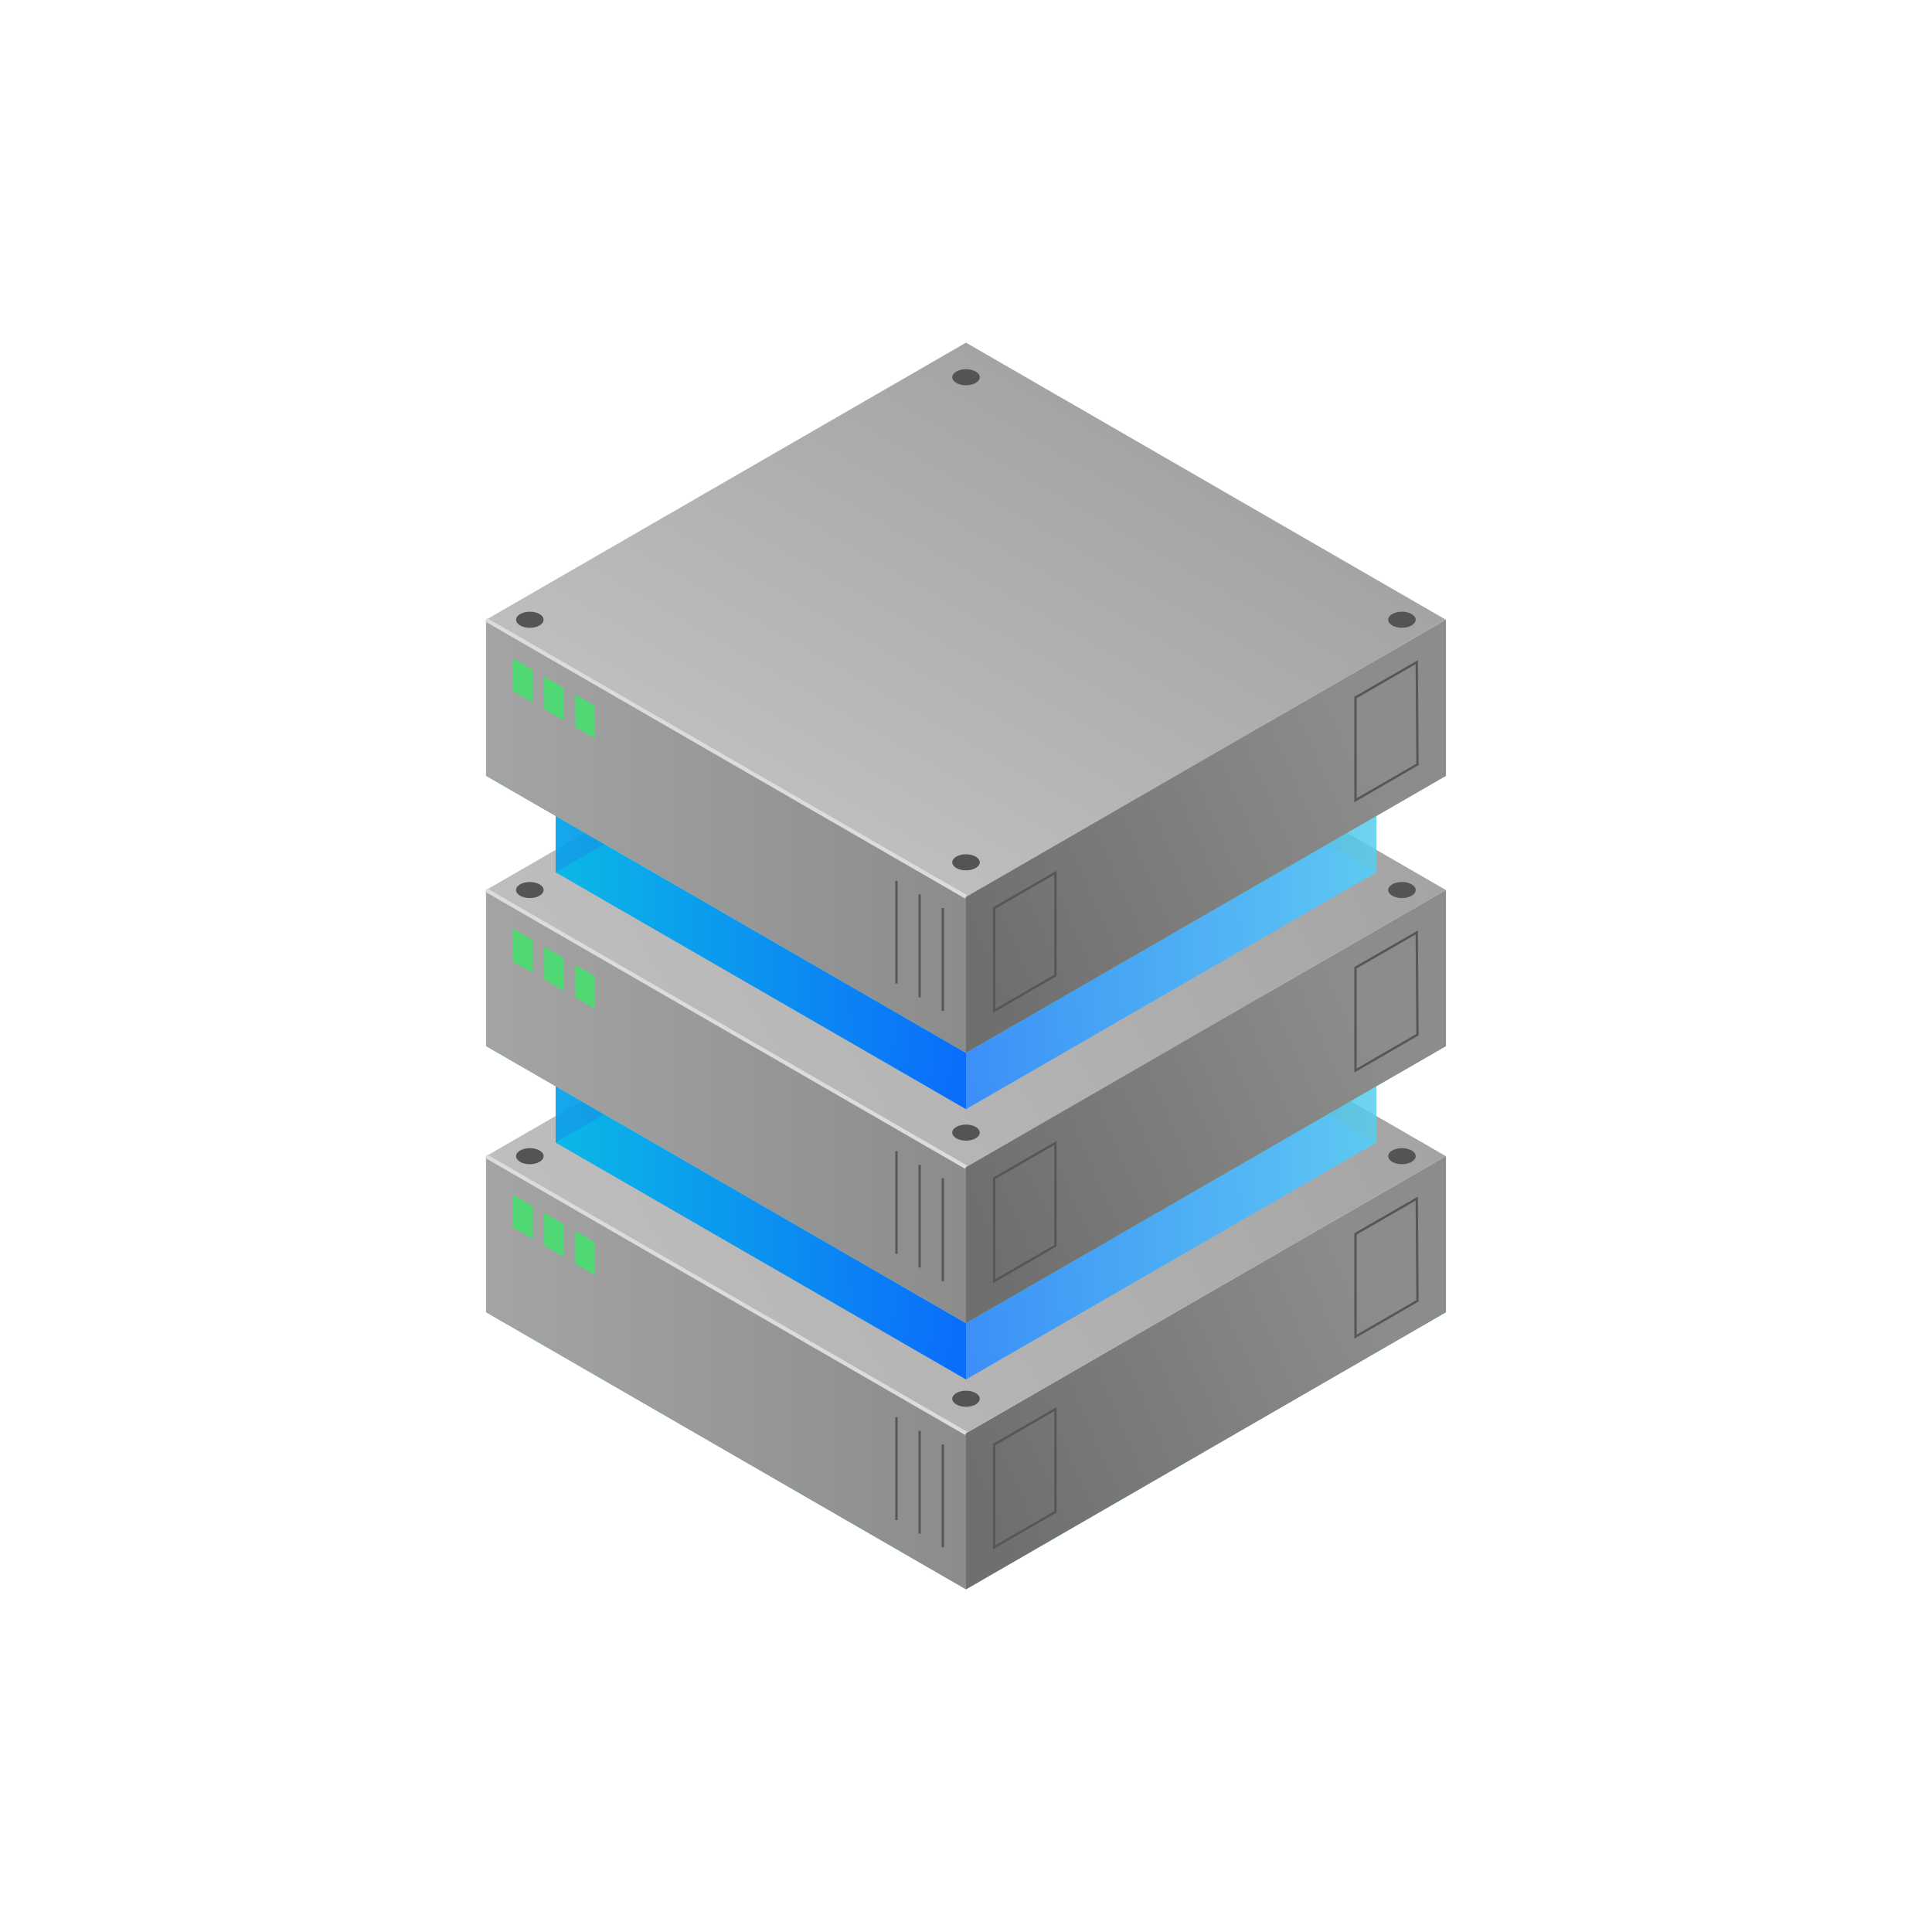 <svg id="Objects" xmlns="http://www.w3.org/2000/svg" xmlns:xlink="http://www.w3.org/1999/xlink" width="500" height="500" viewBox="0 0 500 500"><defs><style>.cls-1{fill:#42e8e0;}.cls-2{fill:url(#linear-gradient);}.cls-3{fill:url(#linear-gradient-2);}.cls-4{fill:url(#linear-gradient-3);}.cls-15,.cls-5,.cls-7{fill:none;}.cls-5{stroke:#dcdcdc;}.cls-6{fill:#545454;}.cls-7{stroke:#565656;stroke-width:0.6px;}.cls-15,.cls-7{stroke-miterlimit:10;}.cls-8{fill:#50d874;}.cls-9{fill:url(#New_Gradient_Swatch_3);}.cls-10,.cls-13,.cls-20,.cls-23{opacity:0.8;}.cls-10{fill:url(#New_Gradient_Swatch_3-2);}.cls-11,.cls-21{opacity:0.9;}.cls-11{fill:url(#linear-gradient-4);}.cls-12,.cls-14,.cls-22,.cls-24{opacity:0.3;}.cls-12{fill:url(#radial-gradient);}.cls-13{fill:url(#linear-gradient-5);}.cls-14{fill:url(#linear-gradient-6);}.cls-15{stroke:#e8e8e8;stroke-width:0.51px;}.cls-16{fill:url(#linear-gradient-7);}.cls-17{fill:url(#linear-gradient-8);}.cls-18{fill:url(#linear-gradient-9);}.cls-19{fill:url(#New_Gradient_Swatch_3-3);}.cls-20{fill:url(#New_Gradient_Swatch_3-4);}.cls-21{fill:url(#linear-gradient-10);}.cls-22{fill:url(#radial-gradient-2);}.cls-23{fill:url(#linear-gradient-11);}.cls-24{fill:url(#linear-gradient-12);}.cls-25{fill:url(#linear-gradient-13);}.cls-26{fill:url(#linear-gradient-14);}.cls-27{fill:url(#linear-gradient-15);}</style><linearGradient id="linear-gradient" x1="125.79" y1="355.27" x2="250" y2="355.27" gradientUnits="userSpaceOnUse"><stop offset="0" stop-color="#a4a4a4"/><stop offset="1" stop-color="#8c8c8c"/></linearGradient><linearGradient id="linear-gradient-2" x1="252.37" y1="381.35" x2="355.37" y2="336.38" gradientUnits="userSpaceOnUse"><stop offset="0" stop-color="#6f6f6f"/><stop offset="1" stop-color="#8c8c8c"/></linearGradient><linearGradient id="linear-gradient-3" x1="156.85" y1="353" x2="343.15" y2="245.44" gradientUnits="userSpaceOnUse"><stop offset="0" stop-color="#bebebe"/><stop offset="1" stop-color="#a4a4a4"/></linearGradient><radialGradient id="New_Gradient_Swatch_3" cx="250.84" cy="319.79" r="84.76" gradientUnits="userSpaceOnUse"><stop offset="0" stop-color="#69d6d4"/><stop offset="1" stop-color="#74a9ff"/></radialGradient><radialGradient id="New_Gradient_Swatch_3-2" cx="249.71" cy="366.51" r="101.94" xlink:href="#New_Gradient_Swatch_3"/><linearGradient id="linear-gradient-4" x1="143.8" y1="315.07" x2="250" y2="315.07" gradientUnits="userSpaceOnUse"><stop offset="0" stop-color="#00bae3"/><stop offset="1" stop-color="#0062ff"/></linearGradient><radialGradient id="radial-gradient" cx="303.1" cy="253.76" r="47.84" gradientUnits="userSpaceOnUse"><stop offset="0" stop-color="#69d6d4"/><stop offset="0.03" stop-color="#4a86be"/><stop offset="1" stop-color="#4795e3"/></radialGradient><linearGradient id="linear-gradient-5" x1="250" y1="315.07" x2="356.2" y2="315.07" gradientUnits="userSpaceOnUse"><stop offset="0" stop-color="#2f81fe"/><stop offset="1" stop-color="#58d2ed"/></linearGradient><linearGradient id="linear-gradient-6" x1="145.19" y1="282.49" x2="245.92" y2="226.53" gradientUnits="userSpaceOnUse"><stop offset="0" stop-color="#106efb"/><stop offset="1" stop-color="#005bcc"/></linearGradient><linearGradient id="linear-gradient-7" x1="125.79" y1="286.39" x2="250" y2="286.39" xlink:href="#linear-gradient"/><linearGradient id="linear-gradient-8" x1="252.37" y1="312.47" x2="355.37" y2="267.5" xlink:href="#linear-gradient-2"/><linearGradient id="linear-gradient-9" x1="156.85" y1="284.12" x2="343.15" y2="176.56" xlink:href="#linear-gradient-3"/><radialGradient id="New_Gradient_Swatch_3-3" cx="250.84" cy="249.84" r="84.76" xlink:href="#New_Gradient_Swatch_3"/><radialGradient id="New_Gradient_Swatch_3-4" cx="249.71" cy="296.56" r="101.94" xlink:href="#New_Gradient_Swatch_3"/><linearGradient id="linear-gradient-10" x1="143.8" y1="245.12" x2="250" y2="245.12" xlink:href="#linear-gradient-4"/><radialGradient id="radial-gradient-2" cx="303.1" cy="183.81" r="47.84" xlink:href="#radial-gradient"/><linearGradient id="linear-gradient-11" x1="250" y1="245.12" x2="356.2" y2="245.12" xlink:href="#linear-gradient-5"/><linearGradient id="linear-gradient-12" x1="145.19" y1="212.54" x2="245.92" y2="156.58" xlink:href="#linear-gradient-6"/><linearGradient id="linear-gradient-13" x1="125.79" y1="216.44" x2="250" y2="216.44" xlink:href="#linear-gradient"/><linearGradient id="linear-gradient-14" x1="252.37" y1="242.52" x2="355.37" y2="197.55" xlink:href="#linear-gradient-2"/><linearGradient id="linear-gradient-15" x1="218.95" y1="214.17" x2="281.05" y2="106.61" xlink:href="#linear-gradient-3"/></defs><polygon class="cls-1" points="250 370.93 125.79 299.22 125.79 339.61 250 411.32 374.21 339.61 374.21 299.22 250 370.93"/><polygon class="cls-2" points="250 411.32 125.79 339.61 125.79 299.22 250 370.93 250 411.32"/><polygon class="cls-3" points="374.21 339.61 250 411.32 250 370.93 374.21 299.22 374.21 339.61"/><polygon class="cls-4" points="250 370.93 125.79 299.22 250 227.51 374.2 299.22 250 370.93"/><line class="cls-5" x1="125.79" y1="299.22" x2="250" y2="370.93"/><ellipse class="cls-6" cx="250" cy="362" rx="3.56" ry="2.08"/><ellipse class="cls-6" cx="250" cy="236.46" rx="3.56" ry="2.08"/><ellipse class="cls-6" cx="137.12" cy="299.22" rx="3.56" ry="2.08"/><ellipse class="cls-6" cx="362.82" cy="299.22" rx="3.56" ry="2.08"/><polygon class="cls-7" points="273.14 391.27 257.29 400.43 257.29 373.84 273.14 364.68 273.14 391.27"/><polygon class="cls-8" points="132.76 317.73 137.83 320.66 137.83 312.16 132.76 309.23 132.76 317.73"/><polygon class="cls-8" points="140.83 322.39 145.89 325.31 145.89 316.82 140.83 313.89 140.83 322.39"/><polygon class="cls-8" points="148.89 327.05 153.96 329.98 153.96 321.48 148.89 318.55 148.89 327.05"/><line class="cls-7" x1="232" y1="366.78" x2="232" y2="393.38"/><line class="cls-7" x1="238" y1="370.33" x2="238" y2="396.92"/><line class="cls-7" x1="244" y1="373.83" x2="244" y2="400.43"/><polygon class="cls-7" points="366.84 336.66 350.8 345.93 350.8 319.34 366.65 310.2 366.84 336.66"/><polygon class="cls-9" points="250 357 143.8 295.69 250 234.38 356.19 295.69 250 357"/><polygon class="cls-10" points="250 334.46 143.8 273.15 250 211.84 356.19 273.15 250 334.46"/><polygon class="cls-11" points="250 357 143.8 295.69 143.8 273.15 250 334.46 250 357"/><polygon class="cls-12" points="356.19 295.69 250 234.38 250 211.84 356.19 273.15 356.19 295.69"/><polygon class="cls-13" points="356.2 295.69 250 357 250 334.46 356.2 273.15 356.2 295.69"/><polygon class="cls-14" points="250 234.38 143.8 295.69 143.8 273.15 250 211.84 250 234.38"/><line class="cls-15" x1="143.8" y1="273.15" x2="250" y2="334.46"/><polygon class="cls-1" points="250 302.05 125.79 230.34 125.79 270.73 250 342.44 374.21 270.73 374.21 230.34 250 302.05"/><polygon class="cls-16" points="250 342.44 125.79 270.73 125.79 230.34 250 302.05 250 342.44"/><polygon class="cls-17" points="374.21 270.73 250 342.44 250 302.05 374.21 230.34 374.21 270.73"/><polygon class="cls-18" points="250 302.05 125.79 230.34 250 158.63 374.2 230.34 250 302.05"/><line class="cls-5" x1="125.79" y1="230.34" x2="250" y2="302.05"/><ellipse class="cls-6" cx="250" cy="293.12" rx="3.56" ry="2.08"/><ellipse class="cls-6" cx="250" cy="167.58" rx="3.56" ry="2.08"/><ellipse class="cls-6" cx="137.12" cy="230.34" rx="3.56" ry="2.08"/><ellipse class="cls-6" cx="362.82" cy="230.34" rx="3.56" ry="2.08"/><polygon class="cls-7" points="273.14 322.39 257.29 331.55 257.29 304.96 273.14 295.8 273.14 322.39"/><polygon class="cls-8" points="132.76 248.85 137.83 251.78 137.83 243.28 132.76 240.35 132.76 248.85"/><polygon class="cls-8" points="140.83 253.51 145.89 256.44 145.89 247.94 140.83 245.01 140.83 253.51"/><polygon class="cls-8" points="148.89 258.18 153.96 261.1 153.96 252.6 148.89 249.68 148.89 258.18"/><line class="cls-7" x1="232" y1="297.9" x2="232" y2="324.5"/><line class="cls-7" x1="238" y1="301.45" x2="238" y2="328.05"/><line class="cls-7" x1="244" y1="304.95" x2="244" y2="331.55"/><polygon class="cls-7" points="366.84 267.78 350.8 277.05 350.8 250.46 366.65 241.32 366.84 267.78"/><polygon class="cls-19" points="250 287.05 143.8 225.74 250 164.43 356.19 225.74 250 287.05"/><polygon class="cls-20" points="250 264.51 143.8 203.2 250 141.89 356.19 203.2 250 264.51"/><polygon class="cls-21" points="250 287.05 143.8 225.74 143.8 203.2 250 264.51 250 287.05"/><polygon class="cls-22" points="356.19 225.74 250 164.43 250 141.89 356.19 203.2 356.19 225.74"/><polygon class="cls-23" points="356.2 225.74 250 287.05 250 264.51 356.2 203.2 356.2 225.74"/><polygon class="cls-24" points="250 164.43 143.8 225.74 143.8 203.2 250 141.89 250 164.43"/><line class="cls-15" x1="143.8" y1="203.2" x2="250" y2="264.51"/><polygon class="cls-1" points="250 232.1 125.79 160.39 125.79 200.78 250 272.49 374.21 200.78 374.21 160.39 250 232.1"/><polygon class="cls-25" points="250 272.49 125.79 200.78 125.79 160.39 250 232.1 250 272.49"/><polygon class="cls-26" points="374.21 200.78 250 272.49 250 232.1 374.21 160.39 374.21 200.78"/><polygon class="cls-27" points="250 232.1 125.79 160.39 250 88.68 374.2 160.39 250 232.1"/><line class="cls-5" x1="125.79" y1="160.39" x2="250" y2="232.1"/><ellipse class="cls-6" cx="250" cy="223.17" rx="3.56" ry="2.08"/><ellipse class="cls-6" cx="250" cy="97.63" rx="3.56" ry="2.08"/><ellipse class="cls-6" cx="137.12" cy="160.39" rx="3.56" ry="2.08"/><ellipse class="cls-6" cx="362.82" cy="160.39" rx="3.56" ry="2.08"/><polygon class="cls-7" points="273.14 252.44 257.29 261.6 257.29 235.01 273.14 225.85 273.14 252.44"/><polygon class="cls-8" points="132.76 178.9 137.83 181.83 137.83 173.33 132.76 170.4 132.76 178.9"/><polygon class="cls-8" points="140.83 183.56 145.89 186.49 145.89 177.99 140.83 175.06 140.83 183.56"/><polygon class="cls-8" points="148.89 188.22 153.96 191.15 153.96 182.65 148.89 179.72 148.89 188.22"/><line class="cls-7" x1="232" y1="227.95" x2="232" y2="254.55"/><line class="cls-7" x1="238" y1="231.5" x2="238" y2="258.09"/><line class="cls-7" x1="244" y1="235" x2="244" y2="261.6"/><polygon class="cls-7" points="366.84 197.83 350.8 207.1 350.8 180.51 366.65 171.37 366.84 197.83"/></svg>